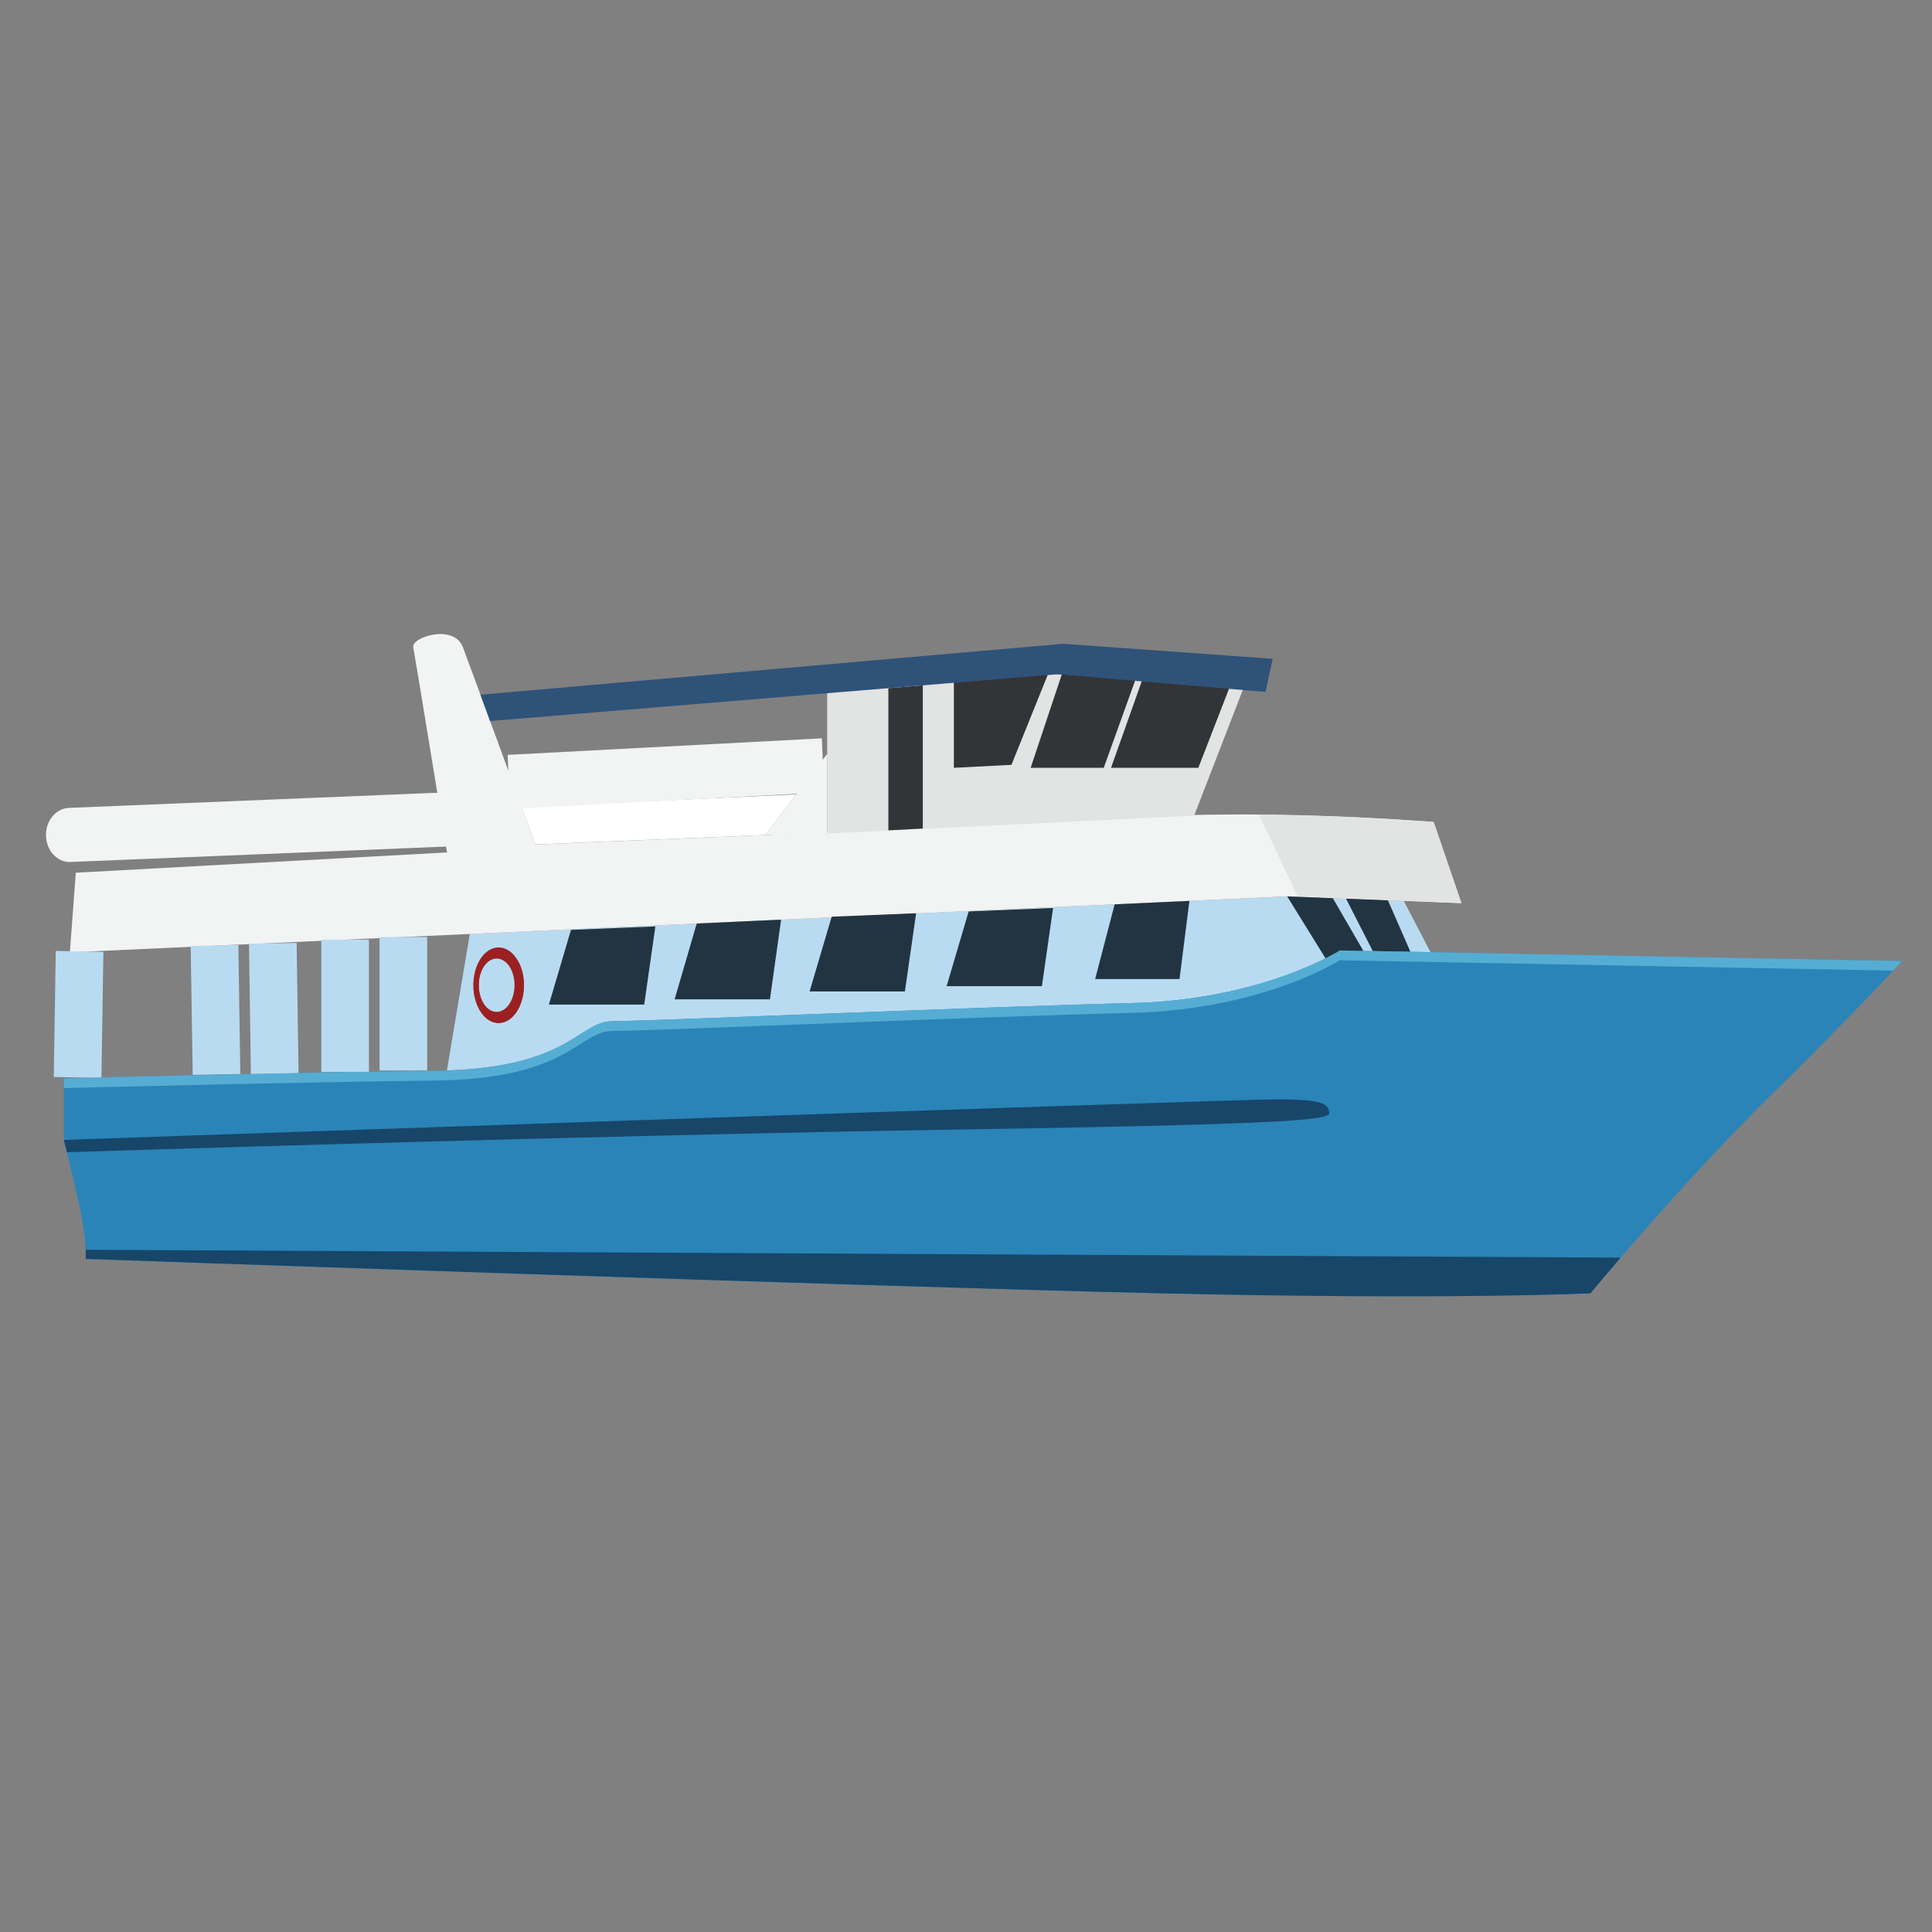 <?xml version="1.0" encoding="utf-8"?>
<!-- Generator: Adobe Illustrator 17.0.0, SVG Export Plug-In . SVG Version: 6.00 Build 0)  -->
<!DOCTYPE svg PUBLIC "-//W3C//DTD SVG 1.1//EN" "http://www.w3.org/Graphics/SVG/1.1/DTD/svg11.dtd">
<svg version="1.1" id="Layer_1" xmlns="http://www.w3.org/2000/svg" xmlns:xlink="http://www.w3.org/1999/xlink" x="0px" y="0px"
	 width="50px" height="50px" viewBox="0 0 50 50" enable-background="new 0 0 50 50" xml:space="preserve">
<rect x="0" y="0" width="50" height="50" fill="#808080" stroke="none"/>
<g id="XMLID_1_">
	<g id="XMLID_37_">
		<polygon fill="#B9DBF1" points="38.412,27.705 11.566,27.705 12.159,24.17 33.312,23.199 36.33,23.315 36.999,24.599 		"/>
	</g>
	<g id="XMLID_36_">
		<path fill="#2A84B8" d="M2.063,31.243c-0.188-0.875-0.411-1.741-0.411-1.741v-1.595c0,0,6.063-0.156,9.591-0.195
			c3.528-0.04,3.699-1.284,4.623-1.284c0.925,0,9.967-0.389,13.392-0.467c3.425-0.078,5.411-1.362,5.411-1.362l14.557,0.273
			c0,0-1.13,1.245-3.425,3.502c-2.295,2.257-4.641,5.097-4.641,5.097s-3.545,0.175-11.148,0c-7.603-0.175-27.793-0.89-27.793-0.89
			S2.252,32.117,2.063,31.243z"/>
	</g>
	<g id="XMLID_35_">
		<path fill="#F2F3F3" d="M37.821,23.374l-0.719-2.101c0,0-1.413-0.117-3.442-0.175c-2.028-0.058-4.237,0.011-6.319,0.156
			c-2.081,0.145-13.486,0.603-13.486,0.603s-1.643-4.494-1.875-5.107s-1.337-0.263-1.285,0c0.052,0.263,0.874,5.311,0.874,5.311
			l-9.607,0.525l-0.154,2.061l31.505-1.449L37.821,23.374z"/>
	</g>
	<g id="XMLID_34_">
		<polygon fill="#223442" points="34.835,23.257 35.528,24.615 36.502,24.633 35.919,23.299 		"/>
	</g>
	<g id="XMLID_33_">
		<polygon fill="#223442" points="33.312,23.199 34.304,24.801 35.285,24.61 34.493,23.244 		"/>
	</g>
	<g id="XMLID_32_">
		<polygon fill="#223442" points="28.847,23.404 28.342,25.338 30.526,25.338 30.782,23.315 		"/>
	</g>
	<g id="XMLID_31_">
		<polygon fill="#223442" points="25.069,23.588 24.498,25.523 26.964,25.523 27.254,23.499 		"/>
	</g>
	<g id="XMLID_30_">
		<polygon fill="#223442" points="21.524,23.724 20.952,25.659 23.419,25.659 23.709,23.635 		"/>
	</g>
	<g id="XMLID_29_">
		<polygon fill="#223442" points="18.031,23.901 17.459,25.863 19.926,25.863 20.215,23.8 		"/>
	</g>
	<g id="XMLID_28_">
		<polygon fill="#223442" points="14.777,24.065 14.205,25.999 16.672,25.999 16.961,23.976 		"/>
	</g>
	<g id="XMLID_21_">
		<g id="XMLID_25_">
			<path fill="#9A2022" d="M12.249,25.497c0,0.541,0.293,0.978,0.655,0.978c0.362,0,0.655-0.438,0.655-0.978
				c0-0.541-0.293-0.978-0.655-0.978C12.542,24.519,12.249,24.956,12.249,25.497z M12.39,25.495c0-0.382,0.207-0.692,0.463-0.692
				s0.463,0.31,0.463,0.692c0,0.382-0.207,0.692-0.463,0.692C12.598,26.187,12.389,25.879,12.39,25.495z"/>
		</g>
		<g id="XMLID_22_">
			<g id="XMLID_24_">
				<path fill="#9A2022" d="M12.519,25.974c-0.08-0.124-0.129-0.292-0.129-0.477c0-0.382,0.207-0.692,0.463-0.692
					c0.121,0,0.229,0.068,0.312,0.181c-0.085-0.132-0.203-0.215-0.335-0.215c-0.256,0-0.463,0.31-0.463,0.692
					C12.367,25.666,12.425,25.846,12.519,25.974z"/>
			</g>
			<g id="XMLID_23_">
				<path fill="#9A2022" d="M12.433,26.177c0.12,0.184,0.286,0.298,0.471,0.298c0.362,0,0.655-0.438,0.655-0.978
					c0-0.281-0.08-0.535-0.207-0.712c0.114,0.175,0.185,0.414,0.185,0.679c0,0.541-0.293,0.978-0.655,0.978
					C12.708,26.441,12.55,26.34,12.433,26.177z"/>
			</g>
		</g>
	</g>
	<g id="XMLID_20_">
		<path fill="#174669" d="M1.734,29.82c0,0,13.346-0.435,23.256-0.591c9.91-0.156,9.44-0.292,9.398-0.496
			c-0.043-0.204-0.343-0.282-1.371-0.282s-31.365,1.05-31.365,1.05L1.734,29.82z"/>
	</g>
	<g id="XMLID_19_">
		<path fill="#E2E4E3" d="M35.123,21.151c-0.654-0.034-2.542-0.071-2.542-0.071l1.001,2.117l4.239,0.175l-0.719-2.101
			C37.101,21.272,35.777,21.185,35.123,21.151z"/>
	</g>
	<g id="XMLID_18_">
		<path fill="#174669" d="M2.219,32.58c0,0,20.19,0.715,27.793,0.89c7.603,0.175,11.148,0,11.148,0s0.297-0.359,0.781-0.923l0,0
			L2.217,32.344C2.224,32.499,2.219,32.58,2.219,32.58z"/>
	</g>
	<g id="XMLID_17_">
		<polygon fill="#E2E4E3" points="21.407,21.572 21.407,17.741 27.366,17.449 32.196,17.771 30.904,21.109 		"/>
	</g>
	<g id="XMLID_16_">
		<polygon fill="#323437" points="29.561,17.596 28.753,19.871 31.013,19.871 31.837,17.747 		"/>
	</g>
	<g id="XMLID_15_">
		<polygon fill="#323437" points="27.481,17.449 26.673,19.871 28.565,19.871 29.388,17.583 		"/>
	</g>
	<g id="XMLID_14_">
		<polygon fill="#323437" points="24.686,17.581 24.686,19.871 26.176,19.794 27.117,17.461 		"/>
	</g>
	<g id="XMLID_13_">
		<polygon fill="#323437" points="22.991,21.49 22.991,17.811 23.882,17.737 23.882,21.443 		"/>
	</g>
	<g id="XMLID_12_">
		<polygon fill="#2F5279" points="12.683,18.66 27.366,17.449 32.752,17.907 32.936,17.05 27.512,16.661 12.434,17.979 		"/>
	</g>
	<g id="XMLID_11_">
		<polygon fill="#F2F3F3" points="19.814,21.609 21.407,19.51 21.407,21.572 		"/>
	</g>
	<g id="XMLID_10_">
		<polygon fill="#FFFFFF" points="19.814,21.609 20.61,20.559 13.499,20.885 13.854,21.855 		"/>
	</g>
	<g id="XMLID_9_">
		<polygon fill="#F2F3F3" points="21.327,20.507 13.196,20.935 13.139,19.536 21.27,19.108 		"/>
	</g>
	<g id="XMLID_8_">
		<path fill="#F2F3F3" d="M1.19,21.634c-0.012-0.387,0.254-0.712,0.594-0.726l9.76-0.401c0.33-0.024,0.626,0.287,0.639,0.674
			c0.012,0.387-0.254,0.712-0.594,0.726l-9.76,0.401C1.822,22.31,1.814,22.31,1.807,22.31C1.476,22.31,1.202,22.013,1.19,21.634z"/>
	</g>
	<g id="XMLID_7_">
		<rect x="9.823" y="24.25" fill="#B9DBF1" width="1.233" height="3.454"/>
	</g>
	<g id="XMLID_6_">
		<rect x="8.315" y="24.319" fill="#B9DBF1" width="1.233" height="3.426"/>
	</g>
	<g id="XMLID_5_">
		<polygon fill="#B9DBF1" points="7.726,27.777 6.493,27.8 6.444,24.425 7.677,24.402 		"/>
	</g>
	<g id="XMLID_4_">
		<polygon fill="#B9DBF1" points="6.22,27.794 4.987,27.819 4.935,24.481 6.168,24.456 		"/>
	</g>
	<g id="XMLID_3_">
		<polygon fill="#B9DBF1" points="2.676,24.635 2.625,27.897 1.392,27.872 1.443,24.61 		"/>
	</g>
	<g id="XMLID_2_">
		<path fill="#56ADD4" d="M1.653,27.908v0.252c0,0,6.063-0.156,9.591-0.195c3.528-0.04,3.699-1.284,4.623-1.284
			c0.925,0,9.967-0.389,13.392-0.467c3.425-0.078,5.411-1.362,5.411-1.362l14.327,0.268c0.152-0.165,0.229-0.249,0.229-0.249
			L34.67,24.598c0,0-1.986,1.284-5.411,1.362s-12.468,0.467-13.392,0.467c-0.924,0-1.096,1.246-4.623,1.284
			C7.715,27.75,1.653,27.905,1.653,27.908z"/>
	</g>
</g>
</svg>
